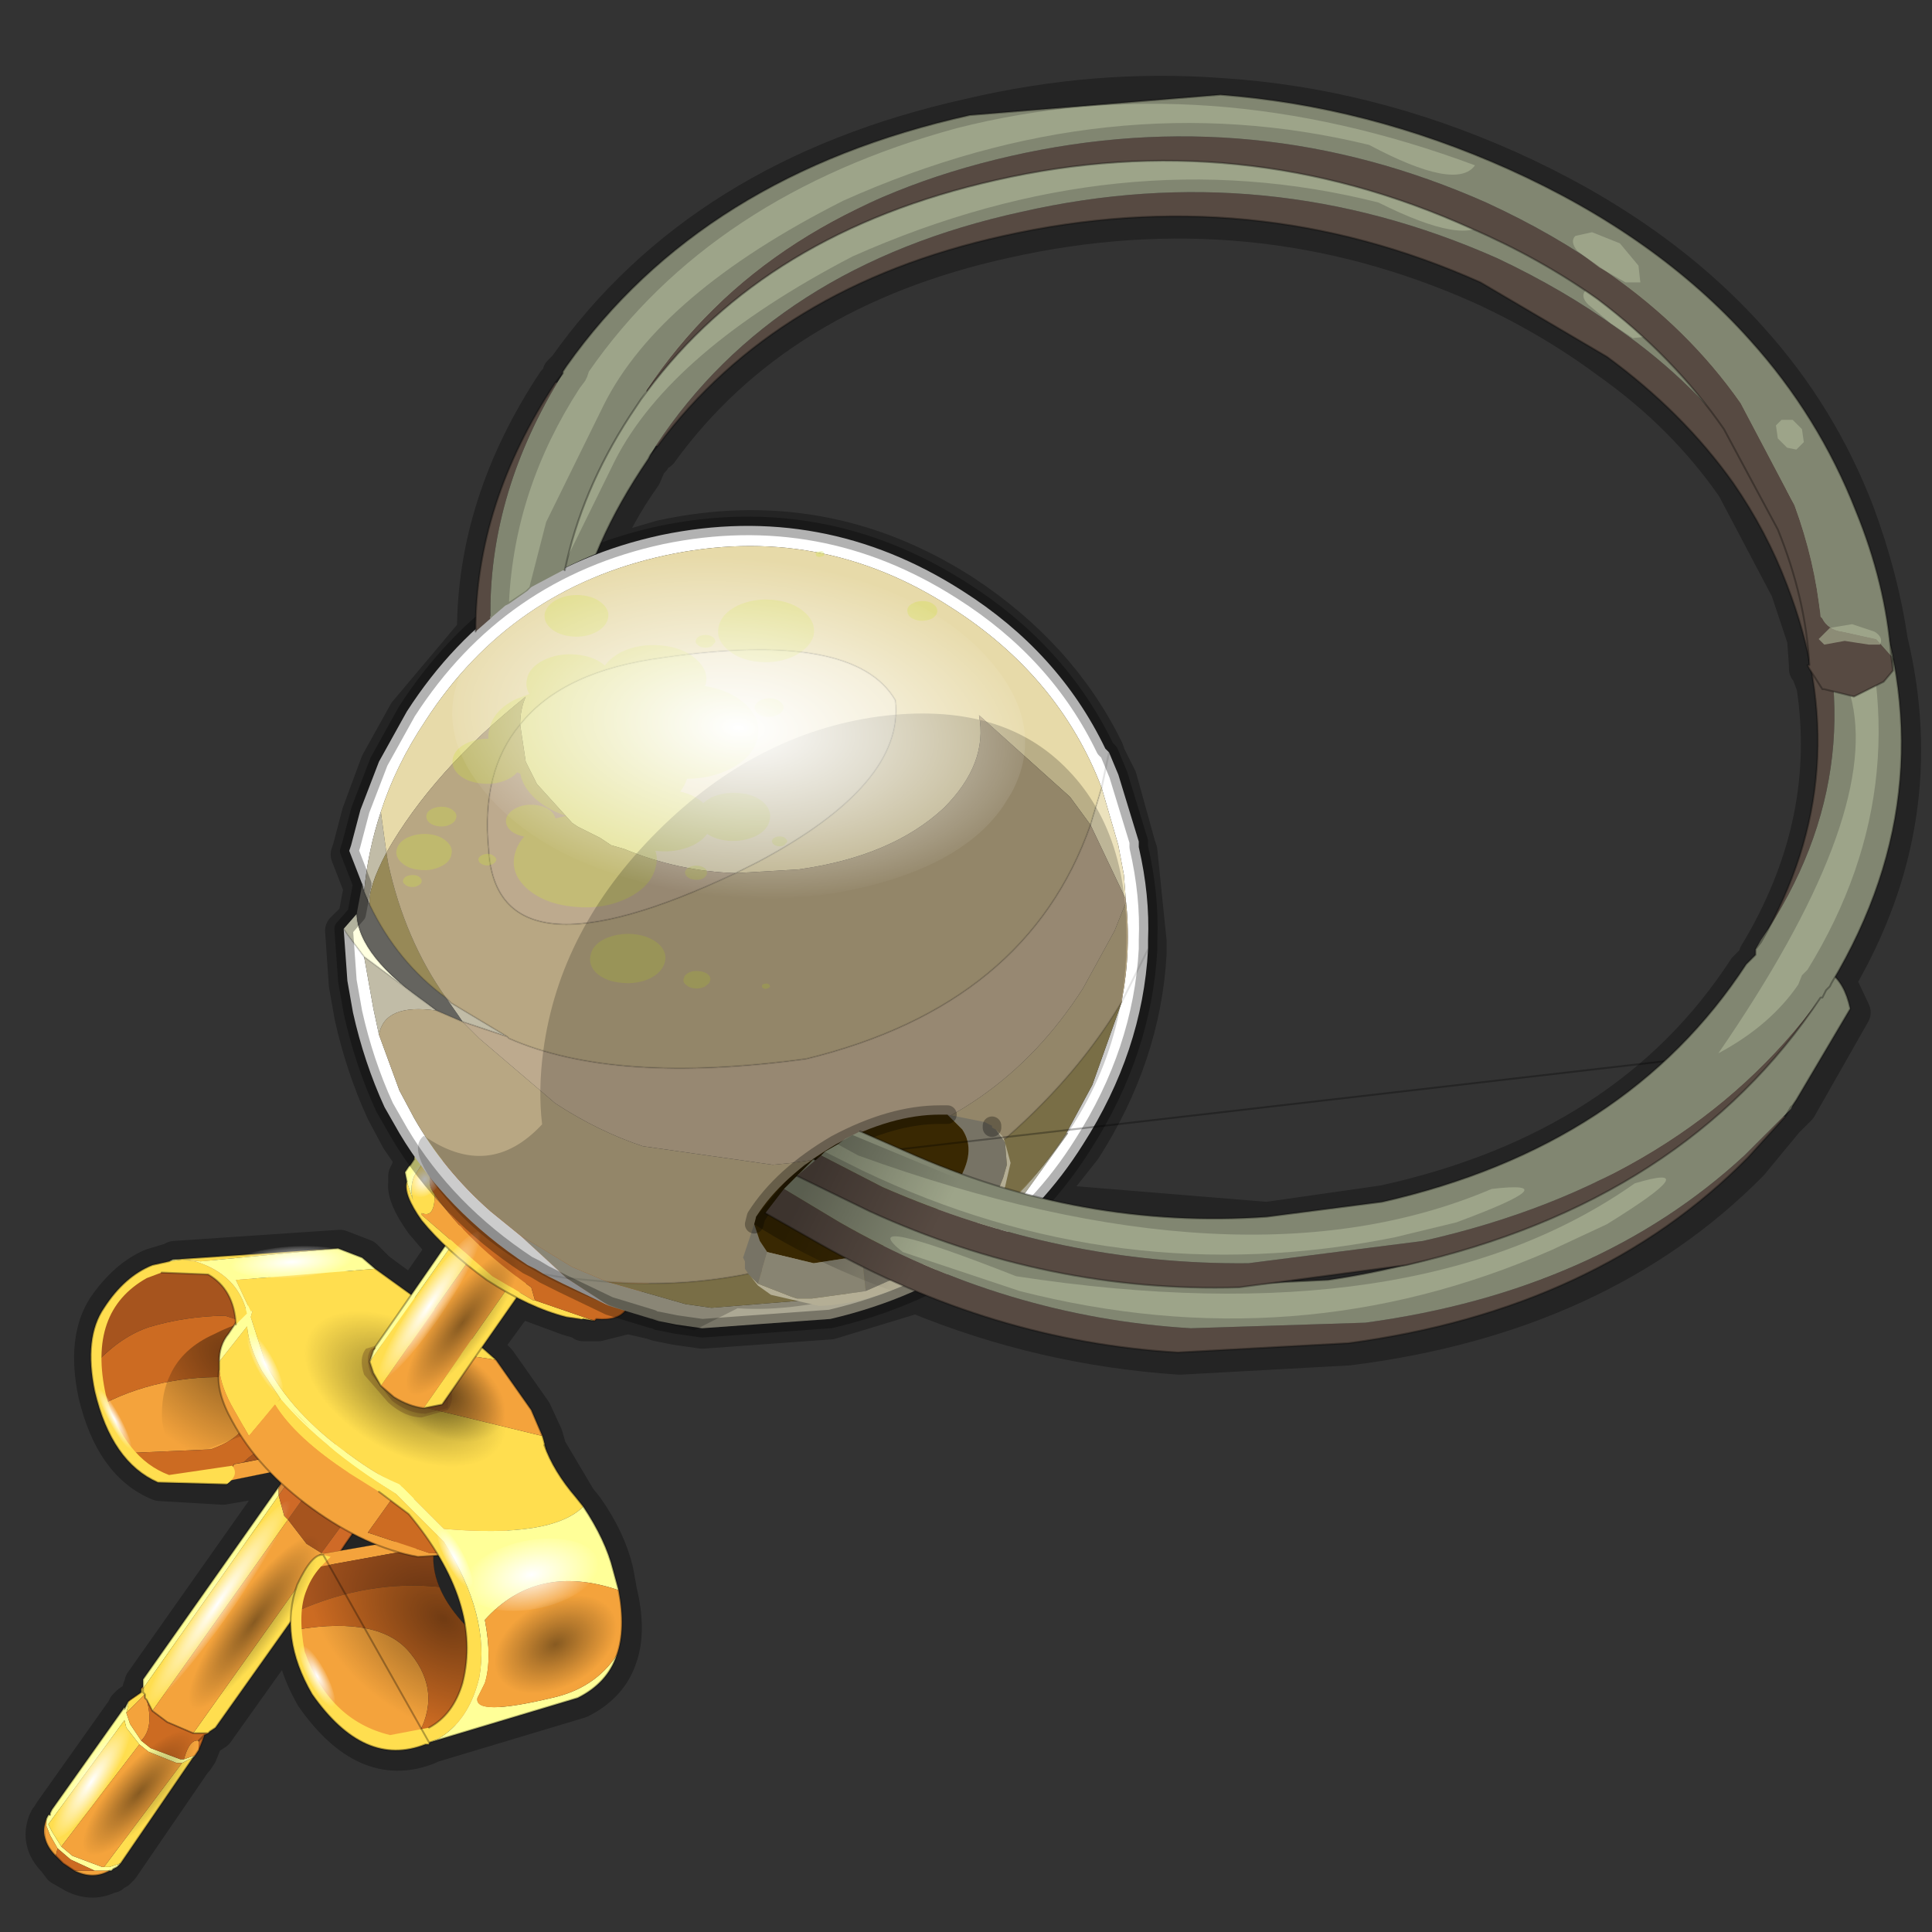 <?xml version="1.0" encoding="UTF-8" standalone="no"?>
<svg xmlns:xlink="http://www.w3.org/1999/xlink" height="520.0px" width="520.0px" xmlns="http://www.w3.org/2000/svg">
  <rect width="100%" height="100%" fill="#333333" stroke="none"/>
  <g transform="matrix(10.0, 0.0, 0.0, 10.0, 0.0, 0.0)">
    <use height="52.0" transform="matrix(1.0, 0.0, 0.0, 1.0, 0.0, 0.0)" width="52.0" xlink:href="#shape0"/>
    <use height="50.4" transform="matrix(1.0, 0.0, 0.0, 1.0, 0.5, 0.7)" width="51.0" xlink:href="#sprite0"/>
  </g>
  <defs>
    <g id="shape0" transform="matrix(1.0, 0.0, 0.0, 1.0, 0.0, 0.0)">
      <path d="M52.0 52.0 L0.0 52.0 0.0 0.0 52.0 0.0 52.0 52.0" fill="#ffffff" fill-opacity="0.0" fill-rule="evenodd" stroke="none"/>
      <path d="M47.1 9.15 Q48.95 11.2 49.95 13.8 50.6 15.55 50.85 17.25 52.0 22.05 49.45 26.4 L49.85 27.25 48.4 29.8 48.3 29.9 48.25 29.95 48.05 30.15 47.1 31.3 Q43.05 35.4 36.3 36.25 L31.75 36.5 Q28.05 36.25 24.65 34.85 L22.35 35.55 18.9 35.8 18.2 35.7 17.7 35.6 17.55 35.55 16.9 35.4 16.1 35.6 16.05 35.6 15.7 35.6 15.65 35.55 15.3 35.45 13.95 34.95 13.0 36.25 13.4 36.65 14.35 38.0 14.65 38.65 14.75 39.0 15.55 40.35 15.75 40.6 Q16.35 41.45 16.55 42.3 L16.65 42.85 Q16.9 43.9 16.65 44.6 16.4 45.35 15.6 45.75 L11.6 46.95 11.5 47.0 Q9.85 47.65 8.45 45.65 7.85 44.6 7.9 43.65 L5.8 46.6 5.65 46.7 5.6 46.7 5.5 46.8 5.45 46.95 5.35 47.2 5.25 47.35 5.2 47.4 3.25 50.25 3.15 50.35 3.05 50.4 3.0 50.45 2.95 50.45 Q2.5 50.7 2.0 50.45 L1.65 50.25 1.5 50.05 Q1.05 49.6 1.25 49.05 L1.3 48.95 1.35 48.9 1.4 48.8 3.35 46.05 3.4 45.95 3.45 45.9 3.5 45.85 3.8 45.65 3.8 45.55 3.8 45.45 3.85 45.35 3.85 45.3 7.55 40.05 7.6 39.9 7.45 39.75 6.0 40.0 4.3 39.9 Q3.05 39.4 2.6 37.5 2.3 36.05 2.85 35.2 3.4 34.4 4.1 34.1 L4.6 33.95 4.7 33.9 9.15 33.6 9.8 33.85 10.15 34.2 11.1 34.9 12.0 33.6 11.4 32.9 Q10.9 32.2 10.95 31.85 L10.95 31.65 11.05 31.45 11.05 31.4 11.2 31.3 10.75 30.65 10.35 29.9 Q9.8 28.7 9.5 27.35 L9.35 26.5 9.25 25.05 9.6 24.7 9.75 23.9 9.4 23.0 9.45 22.85 9.7 21.9 10.2 20.55 10.95 19.2 12.8 17.0 Q12.8 13.55 14.95 10.3 L15.0 10.35 15.1 10.1 15.1 10.05 15.15 10.0 15.25 9.9 Q18.9 4.75 26.1 3.15 29.5 2.35 32.85 2.6 36.8 2.85 40.6 4.55 44.6 6.35 47.1 9.15 M48.65 18.0 L48.65 17.9 48.6 17.2 48.15 15.85 46.7 13.1 Q45.35 11.15 43.3 9.7 41.75 8.55 39.9 7.7 33.75 4.95 27.05 6.45 20.9 7.8 17.75 12.15 L17.7 12.1 17.55 12.35 17.45 12.45 17.3 12.8 Q16.55 13.85 16.1 15.0 L17.8 14.5 Q22.15 13.55 25.9 15.95 28.5 17.65 29.75 20.2 L29.8 20.35 30.1 20.95 30.6 22.75 30.65 22.9 30.9 25.35 30.9 25.65 Q30.75 28.4 29.15 30.9 L28.0 32.35 34.1 32.85 37.25 32.4 Q43.85 30.95 47.0 26.1 L47.3 25.8 47.3 25.7 47.45 25.45 Q49.4 22.05 48.85 18.45 L48.7 18.05 48.65 18.0 M13.15 16.75 L13.2 16.65 13.25 16.6 13.25 16.65 13.15 16.75 M9.3 41.65 L9.55 41.3 10.2 41.65 9.2 41.8 9.25 41.65 9.3 41.65 M11.7 42.0 L11.8 42.75 12.6 43.9 11.95 42.0 11.7 42.0 M35.8 34.55 L35.25 34.6 37.9 34.15 35.8 34.55" fill="none" stroke="#000000" stroke-linecap="round" stroke-linejoin="round" stroke-opacity="0.302" stroke-width="1.0"/>
    </g>
    <g id="sprite0" transform="matrix(1.0, 0.0, 0.0, 1.0, 0.7, 1.8)">
      <clipPath id="clipPath0" transform="matrix(1.0, 0.0, 0.0, 1.0, 0.7, 1.8)">
        <use height="50.4" transform="matrix(1.0, 0.0, 0.0, 1.0, -0.7, -1.8)" width="51.0" xlink:href="#shape1"/>
      </clipPath>
      <g clip-path="url(#clipPath0)">
        <use height="12.95" transform="matrix(1.0, 0.0, 0.0, 1.0, 0.0, 35.0)" width="9.95" xlink:href="#shape2"/>
        <use height="47.95" transform="matrix(0.177, 0.0, 0.0, 0.176, -0.349, 29.796)" width="60.85" xlink:href="#sprite1"/>
        <use height="47.95" transform="matrix(0.177, 0.0, 0.0, 0.176, 5.35, 36.85)" width="60.85" xlink:href="#sprite3"/>
        <use height="13.7" transform="matrix(1.0, 0.0, 0.0, 1.0, 1.25, 30.9)" width="14.3" xlink:href="#shape6"/>
        <use height="141.85" transform="matrix(0.025, -0.007, 0.0, 0.018, 11.9, 41.0)" width="148.25" xlink:href="#sprite2"/>
        <use height="141.85" transform="matrix(0.025, 0.007, 0.0, 0.018, 8.9, 33.2)" width="148.25" xlink:href="#sprite2"/>
        <use height="141.85" transform="matrix(0.03, 0.03, -0.027, 0.01, 9.4, 31.95)" width="148.25" xlink:href="#sprite2"/>
        <use height="7.6" transform="matrix(1.0, 0.0, 0.0, 1.0, 8.55, 28.05)" width="7.75" xlink:href="#shape7"/>
        <use height="136.85" transform="matrix(0.004, -0.006, 0.005, 0.003, 9.592, 29.479)" width="148.25" xlink:href="#sprite4"/>
        <use height="22.15" transform="matrix(1.0, 0.0, 0.0, 1.0, 7.8, 11.4)" width="22.15" xlink:href="#shape9"/>
        <use height="214.55" transform="matrix(0.141, 0.025, -0.002, -0.059, 9.553, 22.901)" width="105.45" xlink:href="#sprite5"/>
        <use height="64.2" transform="matrix(0.221, 0.22, -0.221, 0.22, 22.85, 13.55)" width="44.1" xlink:href="#sprite6"/>
        <use height="5.4" transform="matrix(1.0, 0.0, 0.0, 1.0, 18.8, 27.25)" width="7.2" xlink:href="#shape12"/>
        <use height="136.85" transform="matrix(0.017, 0.062, -0.112, 0.002, 25.083, 12.355)" width="148.25" xlink:href="#sprite4"/>
        <use height="33.9" transform="matrix(1.0, 0.0, 0.0, 1.0, 11.6, 0.0)" width="38.4" xlink:href="#shape13"/>
        <use height="136.85" transform="matrix(0.024, -0.006, 0.004, 0.013, 11.05, 39.438)" width="148.25" xlink:href="#sprite4"/>
        <use height="136.85" transform="matrix(0.006, 0.011, -0.003, 0.002, 10.798, 38.462)" width="148.25" xlink:href="#sprite4"/>
        <use height="136.85" transform="matrix(0.006, 0.011, -0.003, 0.002, 7.098, 41.662)" width="148.25" xlink:href="#sprite4"/>
        <use height="136.85" transform="matrix(0.006, 0.011, -0.003, 0.002, 5.698, 33.262)" width="148.25" xlink:href="#sprite4"/>
        <use height="136.85" transform="matrix(0.006, 0.011, -0.002, 0.001, 1.573, 34.806)" width="148.25" xlink:href="#sprite4"/>
        <use height="136.85" transform="matrix(0.022, -0.002, 0.002, 0.006, 4.879, 31.205)" width="148.25" xlink:href="#sprite4"/>
        <use height="136.85" transform="matrix(0.018, -0.027, 0.005, 0.003, 8.678, 34.439)" width="148.25" xlink:href="#sprite4"/>
        <use height="136.85" transform="matrix(0.026, -0.037, 0.003, 0.006, 2.536, 42.98)" width="148.25" xlink:href="#sprite4"/>
        <use height="136.85" transform="matrix(0.014, -0.02, 0.003, 0.006, 0.013, 46.53)" width="148.25" xlink:href="#sprite4"/>
        <use height="141.85" transform="matrix(0.021, -0.025, 0.009, 0.005, 0.35, 47.25)" width="148.25" xlink:href="#sprite2"/>
        <use height="141.85" transform="matrix(0.025, -0.035, 0.009, 0.005, 3.15, 43.4)" width="148.25" xlink:href="#sprite2"/>
        <use height="141.85" transform="matrix(0.021, -0.029, 0.009, 0.005, 9.05, 34.9)" width="148.25" xlink:href="#sprite2"/>
      </g>
    </g>
    <g id="shape1" transform="matrix(1.0, 0.0, 0.0, 1.0, 0.7, 1.8)">
      <path d="M50.3 -1.8 L50.3 48.6 -0.7 48.6 -0.7 -1.8 50.3 -1.8" fill="#333333" fill-rule="evenodd" stroke="none"/>
    </g>
    <g id="shape2" transform="matrix(1.0, 0.0, 0.0, 1.0, 0.0, -35.0)">
      <path d="M2.65 42.9 L2.65 42.85 2.65 42.8 2.65 42.7 6.35 37.45 6.3 37.55 6.3 37.75 2.65 42.95 2.65 42.9 M4.05 44.75 L4.0 44.8 3.7 44.95 3.55 44.95 2.8 44.65 2.55 44.45 2.2 44.0 2.15 43.8 0.1 46.6 0.2 46.8 0.45 47.2 0.75 47.45 1.55 47.75 1.6 47.75 1.75 47.75 2.05 47.65 1.95 47.75 1.85 47.8 1.8 47.85 1.75 47.85 1.5 47.85 1.35 47.85 0.7 47.55 0.35 47.25 0.15 46.9 0.05 46.65 0.05 46.45 0.1 46.35 0.15 46.35 0.15 46.3 0.2 46.2 2.15 43.45 2.15 43.5 2.2 43.4 2.25 43.3 2.25 43.4 2.2 43.6 2.3 43.9 2.6 44.35 2.85 44.55 3.65 44.85 3.75 44.85 4.05 44.75" fill="#ffff98" fill-rule="evenodd" stroke="none"/>
      <path d="M2.65 42.95 L6.3 37.75 6.45 38.3 6.55 38.4 2.9 43.55 2.75 43.25 2.7 43.2 2.7 43.1 2.2 43.6 2.25 43.4 2.25 43.3 2.6 43.05 2.6 42.95 2.65 42.95 2.65 43.05 2.7 43.1 2.65 43.05 2.65 42.95 M7.9 39.35 L4.6 44.0 4.45 44.1 4.4 44.15 4.3 44.15 4.05 44.15 4.0 44.15 7.45 39.3 7.7 39.35 7.9 39.35 M4.0 44.8 L2.05 47.65 1.75 47.75 1.6 47.75 3.7 44.95 4.0 44.8 M0.45 47.2 L0.2 46.8 0.1 46.6 2.15 43.8 2.2 44.0 2.55 44.45 0.45 47.2" fill="#ffde4f" fill-rule="evenodd" stroke="none"/>
      <path d="M2.65 42.9 L2.65 42.95 2.6 42.95 2.65 42.9 M4.15 44.6 L4.05 44.75 3.75 44.85 Q3.9 44.3 4.15 44.35 L4.15 44.6 M1.75 47.85 Q1.3 48.1 0.8 47.85 L1.35 47.85 1.5 47.85 1.75 47.85 M0.3 47.45 Q-0.15 47.0 0.05 46.45 L0.05 46.65 0.15 46.9 0.35 47.25 0.3 47.45 M2.7 43.1 L2.7 43.2 2.75 43.25 Q2.95 44.0 2.6 44.35 L2.3 43.9 2.2 43.6 2.7 43.1 M2.9 43.55 L6.55 38.4 7.05 39.05 7.45 39.3 4.0 44.15 3.3 43.85 2.9 43.55 M0.45 47.2 L2.55 44.45 2.8 44.65 3.55 44.95 3.7 44.95 1.6 47.75 1.55 47.75 0.75 47.45 0.45 47.2" fill="#f4a33c" fill-rule="evenodd" stroke="none"/>
      <path d="M4.4 44.15 L4.3 44.2 4.25 44.35 4.15 44.6 4.15 44.35 4.3 44.2 4.15 44.35 Q3.9 44.3 3.75 44.85 L3.65 44.85 2.85 44.55 2.6 44.35 Q2.95 44.0 2.75 43.25 L2.9 43.55 3.3 43.85 4.0 44.15 4.05 44.15 4.3 44.15 4.4 44.15 M0.8 47.85 L0.5 47.65 0.3 47.45 0.35 47.25 0.7 47.55 1.35 47.85 0.8 47.85 M2.25 43.3 L2.3 43.25 2.6 43.05 2.25 43.3" fill="#cc6b22" fill-rule="evenodd" stroke="none"/>
      <path d="M8.3 35.95 L8.65 36.2 9.4 36.5 9.45 36.5 9.5 36.5 7.45 39.3 7.05 39.05 6.55 38.4 8.3 35.95" fill="#a6541e" fill-rule="evenodd" stroke="none"/>
      <path d="M8.0 35.3 L8.1 35.55 8.3 35.9 8.3 35.95 6.55 38.4 6.45 38.3 6.3 37.75 8.0 35.3 M9.5 36.5 L9.95 36.4 8.1 39.05 7.9 39.35 7.7 39.35 7.45 39.3 9.5 36.5" fill="#cf6a27" fill-rule="evenodd" stroke="none"/>
      <path d="M6.3 37.75 L6.3 37.55 6.35 37.45 6.4 37.35 8.05 35.0 8.0 35.3 6.3 37.75" fill="#d88738" fill-rule="evenodd" stroke="none"/>
      <path d="M6.35 37.45 L2.65 42.7 2.65 42.8 2.65 42.85 2.65 42.9 2.65 42.95 M6.4 37.35 L8.05 35.0 M9.95 36.4 L8.1 39.05 7.9 39.35 4.6 44.0 4.45 44.1 4.4 44.15 4.3 44.2 4.25 44.35 4.15 44.6 4.05 44.75 4.0 44.8 2.05 47.65 1.95 47.75 1.85 47.8 1.8 47.85 1.75 47.85 Q1.3 48.1 0.8 47.85 L0.5 47.65 0.3 47.45 Q-0.15 47.0 0.05 46.45 L0.1 46.35 0.15 46.35 0.15 46.3 0.2 46.2 2.15 43.45 2.2 43.4 2.25 43.3 2.3 43.25 2.6 43.05 2.6 42.95 2.65 42.9 M2.75 43.25 L2.7 43.2 2.7 43.1 2.65 43.05 2.65 42.95 M2.75 43.25 L2.9 43.55 M2.15 43.5 L2.2 43.4 M4.0 44.15 L3.3 43.85 2.9 43.55 M4.0 44.15 L4.05 44.15 4.3 44.15 4.4 44.15 M4.3 44.2 L4.15 44.35" fill="none" stroke="#000000" stroke-linecap="round" stroke-linejoin="round" stroke-opacity="0.302" stroke-width="0.05"/>
    </g>
    <g id="sprite1" transform="matrix(1.0, 0.0, 0.0, 1.0, 9.9, 9.1)">
      <use height="34.1" transform="matrix(1.0, 0.0, 0.0, 1.0, 0.0, 0.0)" width="38.15" xlink:href="#shape3"/>
      <clipPath id="clipPath1" transform="matrix(1.0, 0.0, 0.0, 1.0, 9.9, 9.1)">
        <use height="34.1" transform="matrix(1.0, 0.0, 0.0, 1.0, 0.0, 0.0)" width="38.15" xlink:href="#shape3"/>
      </clipPath>
      <g clip-path="url(#clipPath1)">
        <use height="141.85" transform="matrix(0.166, 0.27, -0.256, 0.056, 26.4, -9.1)" width="148.25" xlink:href="#sprite2"/>
      </g>
    </g>
    <g id="shape3" transform="matrix(1.0, 0.0, 0.0, 1.0, 0.0, 0.0)">
      <path d="M1.2 22.0 Q10.7 17.2 22.55 18.15 L23.1 21.1 Q24.35 26.6 17.35 29.05 L4.9 29.6 Q2.9 27.35 1.85 24.1 L1.2 22.0 M19.35 34.0 L20.9 31.3 22.3 31.05 37.2 28.1 38.15 30.15 19.35 34.0" fill="#f4a33c" fill-rule="evenodd" stroke="none"/>
      <path d="M4.9 29.6 L17.35 29.05 Q24.35 26.6 23.1 21.1 L22.55 18.15 Q10.7 17.2 1.2 22.0 L0.85 20.85 Q0.15 18.05 0.05 15.65 3.8 11.75 7.95 10.35 13.4 8.7 19.5 8.6 L28.85 11.65 32.5 17.85 32.9 18.75 Q36.1 26.6 31.35 27.4 26.6 28.15 25.1 29.0 23.55 29.8 22.3 31.05 L20.9 31.3 19.35 34.0 Q14.25 34.45 10.55 33.2 7.15 32.05 4.9 29.6" fill="#cc6b22" fill-rule="evenodd" stroke="none"/>
      <path d="M22.3 31.05 Q23.55 29.8 25.1 29.0 26.6 28.15 31.35 27.4 36.1 26.6 32.9 18.75 L37.2 28.1 22.3 31.05 M28.85 11.65 L19.5 8.6 Q13.4 8.7 7.95 10.35 3.8 11.75 0.05 15.65 -0.2 11.55 1.3 8.5 3.15 4.5 7.9 2.35 17.45 -2.6 23.65 2.8 L28.85 11.65" fill="#a6541e" fill-rule="evenodd" stroke="none"/>
      <path d="M1.2 22.0 L1.85 24.1 Q2.9 27.35 4.9 29.6 7.15 32.05 10.55 33.2 14.25 34.45 19.35 34.0 L20.9 31.3 22.3 31.05 37.2 28.1 32.9 18.75 32.5 17.85 28.85 11.65 M0.05 15.65 Q0.15 18.05 0.85 20.85 L1.2 22.0 M0.05 15.65 Q-0.2 11.55 1.3 8.5 3.15 4.5 7.9 2.35 17.45 -2.6 23.65 2.8 L28.85 11.65 M37.2 28.1 L38.15 30.15 19.35 34.0" fill="none" stroke="#000000" stroke-linecap="round" stroke-linejoin="round" stroke-opacity="0.302" stroke-width="0.05"/>
    </g>
    <g id="sprite2" transform="matrix(1.0, 0.0, 0.0, 1.0, 0.0, 0.0)">
      <use height="141.85" transform="matrix(1.0, 0.0, 0.0, 1.0, 0.0, 0.0)" width="148.25" xlink:href="#shape4"/>
    </g>
    <g id="shape4" transform="matrix(1.0, 0.0, 0.0, 1.0, 0.0, 0.0)">
      <path d="M110.15 10.7 Q133.55 23.85 143.25 48.75 154.05 76.6 141.5 102.75 128.95 128.9 100.3 138.05 71.7 147.25 43.8 134.05 15.9 120.85 5.05 93.05 -5.8 65.25 6.75 39.15 L6.8 39.05 Q19.4 12.95 48.0 3.75 76.6 -5.4 104.5 7.8 L110.15 10.7" fill="url(#gradient0)" fill-rule="evenodd" stroke="none"/>
    </g>
    <radialGradient cx="0" cy="0" gradientTransform="matrix(0.091, 0.0, 0.0, 0.095, 74.1, 70.9)" gradientUnits="userSpaceOnUse" id="gradient0" r="819.2" spreadMethod="pad">
      <stop offset="0.0" stop-color="#000000" stop-opacity="0.447"/>
      <stop offset="0.886" stop-color="#000000" stop-opacity="0.0"/>
    </radialGradient>
    <g id="sprite3" transform="matrix(1.0, 0.0, 0.0, 1.0, 0.0, 0.0)">
      <use height="31.6" transform="matrix(1.0, 0.0, 0.0, 1.0, 8.25, 10.8)" width="32.55" xlink:href="#shape5"/>
      <clipPath id="clipPath2" transform="matrix(1.0, 0.0, 0.0, 1.0, 0.0, 0.0)">
        <use height="31.6" transform="matrix(1.0, 0.0, 0.0, 1.0, 8.25, 10.8)" width="32.55" xlink:href="#shape5"/>
      </clipPath>
      <g clip-path="url(#clipPath2)">
        <use height="141.85" transform="matrix(0.166, 0.27, -0.256, 0.056, 36.3, 0.0)" width="148.25" xlink:href="#sprite2"/>
      </g>
    </g>
    <g id="shape5" transform="matrix(1.0, 0.0, 0.0, 1.0, -8.25, -10.8)">
      <path d="M10.2 16.25 L11.65 14.1 29.5 11.0 29.05 12.8 10.2 16.25 M26.25 42.25 Q14.85 43.65 9.05 30.55 8.4 27.95 8.3 25.6 20.9 23.55 25.4 29.25 30.4 35.4 26.25 42.25" fill="#f4a33c" fill-rule="evenodd" stroke="none"/>
      <path d="M10.2 16.25 L29.05 12.8 Q28.5 15.95 29.8 19.1 19.05 18.0 8.3 22.75 8.55 19.15 10.2 16.25" fill="#a6541e" fill-rule="evenodd" stroke="none"/>
      <path d="M29.8 19.1 Q31.9 24.25 38.9 29.5 L40.8 36.7 28.35 41.9 26.25 42.25 Q30.4 35.4 25.4 29.25 20.9 23.55 8.3 25.6 L8.3 22.75 Q19.05 18.0 29.8 19.1" fill="#cc6b22" fill-rule="evenodd" stroke="none"/>
      <path d="M29.5 11.0 L30.6 10.8 M29.05 12.8 L29.5 11.0 11.65 14.1 10.2 16.25 M29.05 12.8 Q28.5 15.95 29.8 19.1 31.9 24.25 38.9 29.5 L40.8 36.7 28.35 41.9 26.25 42.25 Q14.85 43.65 9.05 30.55 8.4 27.95 8.3 25.6 L8.3 22.75 Q8.55 19.15 10.2 16.25" fill="none" stroke="#000000" stroke-linecap="round" stroke-linejoin="round" stroke-opacity="0.302" stroke-width="0.05"/>
    </g>
    <g id="shape6" transform="matrix(1.0, 0.0, 0.0, 1.0, -1.25, -30.9)">
      <path d="M4.7 34.35 L4.7 34.15 5.45 33.2 Q5.5 33.75 5.85 34.4 L6.35 35.15 5.5 36.15 5.1 35.45 Q4.75 34.85 4.7 34.35 M5.75 32.2 L5.8 32.15 5.95 31.95 Q6.55 31.4 7.85 31.65 9.35 31.9 10.9 33.0 L12.15 34.1 9.15 33.65 9.7 35.25 13.4 36.15 Q13.65 36.95 13.35 37.45 L13.2 37.65 12.65 38.0 11.25 38.05 Q9.75 37.8 8.2 36.65 6.65 35.55 5.95 34.2 L5.55 32.95 5.75 32.2" fill="#ffde4f" fill-rule="evenodd" stroke="none"/>
      <path d="M4.7 34.15 Q4.7 33.7 4.95 33.4 L5.75 32.2 5.55 32.95 5.95 34.2 Q6.65 35.55 8.2 36.65 9.75 37.8 11.25 38.05 L12.65 38.0 13.2 37.65 13.1 37.8 12.5 38.2 11.1 38.2 9.45 37.7 8.1 36.85 6.35 35.15 5.85 34.4 Q5.5 33.75 5.45 33.2 L4.7 34.15" fill="#ffff98" fill-rule="evenodd" stroke="none"/>
      <path d="M12.15 34.1 L13.1 35.45 13.4 36.15 9.7 35.25 9.15 33.65 12.15 34.1 M11.55 39.3 L10.05 39.4 Q8.65 39.15 7.2 38.1 5.75 37.05 5.05 35.75 4.6 34.95 4.7 34.35 4.75 34.85 5.1 35.45 L5.5 36.15 6.35 35.15 8.1 36.85 9.45 37.7 8.7 38.75 10.35 39.3 11.55 39.3" fill="#f4a33c" fill-rule="evenodd" stroke="none"/>
      <path d="M13.1 37.8 L12.4 38.8 12.25 38.95 12.15 39.05 11.55 39.3 10.35 39.3 8.7 38.75 9.45 37.7 11.1 38.2 12.5 38.2 13.1 37.8" fill="#cc6b22" fill-rule="evenodd" stroke="none"/>
      <path d="M4.7 34.35 L4.7 34.15 Q4.7 33.7 4.95 33.4 L5.75 32.2 5.8 32.15 5.95 31.95 Q6.55 31.4 7.85 31.65 9.35 31.9 10.9 33.0 L12.15 34.1 13.1 35.45 13.4 36.15 Q13.65 36.95 13.35 37.45 L13.2 37.65 13.1 37.8 12.4 38.8 12.25 38.95 12.15 39.05 11.55 39.3 10.05 39.4 Q8.65 39.15 7.2 38.1 5.75 37.05 5.05 35.75 4.6 34.95 4.7 34.35 Z" fill="none" stroke="#000000" stroke-linecap="round" stroke-linejoin="round" stroke-opacity="0.302" stroke-width="0.05"/>
      <path d="M6.35 35.15 Q7.45 36.45 9.45 37.7 L10.75 39.0 Q12.0 41.0 11.7 42.65 11.45 43.7 10.75 44.2 L10.6 44.3 10.35 44.4 10.35 44.45 10.25 44.45 Q8.6 45.1 7.2 43.1 6.3 41.55 6.8 40.15 7.2 39.3 7.5 39.35 L7.7 39.4 7.5 39.6 Q7.2 39.9 7.05 40.3 6.8 40.9 7.0 41.95 7.65 43.8 9.3 44.2 L10.35 44.0 Q11.0 43.65 11.25 42.8 11.8 40.65 9.8 38.25 L9.0 37.65 8.2 37.15 Q6.75 36.2 6.2 35.3 L6.35 35.15 M14.5 38.05 Q13.65 38.9 10.75 38.65 L10.4 38.3 9.55 37.45 Q12.1 37.9 13.45 36.4 13.7 37.1 14.3 37.8 L14.5 38.05" fill="#ffde4f" fill-rule="evenodd" stroke="none"/>
      <path d="M6.35 35.15 L6.35 35.1 Q7.7 36.65 9.55 37.45 L10.4 38.3 10.75 38.65 Q13.65 38.9 14.5 38.05 15.1 38.95 15.3 39.75 L15.45 40.3 Q13.25 39.55 11.85 41.1 12.05 42.15 11.85 42.8 L11.65 43.2 Q11.55 43.7 13.65 43.2 14.8 42.95 15.4 42.05 15.15 42.8 14.35 43.2 L10.35 44.4 10.6 44.3 10.75 44.2 Q11.45 43.7 11.7 42.65 12.0 41.0 10.75 39.0 L9.45 37.7 Q7.45 36.45 6.35 35.15" fill="#ffff98" fill-rule="evenodd" stroke="none"/>
      <path d="M15.4 42.05 Q14.8 42.95 13.65 43.2 11.55 43.7 11.65 43.2 L11.85 42.8 Q12.05 42.15 11.85 41.1 13.25 39.55 15.45 40.3 15.65 41.35 15.4 42.05 M8.2 37.15 Q6.8 36.4 5.5 36.15 L6.2 35.3 Q6.75 36.2 8.2 37.15" fill="#f4a33c" fill-rule="evenodd" stroke="none"/>
      <path d="M10.35 44.4 L14.35 43.2 Q15.15 42.8 15.4 42.05 15.65 41.35 15.45 40.3 L15.3 39.75 Q15.1 38.95 14.5 38.05 M13.45 36.4 Q13.7 37.1 14.3 37.8 L14.5 38.05 M10.35 44.0 Q11.0 43.65 11.25 42.8 11.8 40.65 9.8 38.25 L9.0 37.65 M7.5 39.35 Q7.2 39.3 6.8 40.15 6.3 41.55 7.2 43.1 8.6 45.1 10.25 44.45 L10.35 44.45 10.35 44.4 Z" fill="none" stroke="#000000" stroke-linecap="round" stroke-linejoin="round" stroke-opacity="0.302" stroke-width="0.05"/>
      <path d="M5.15 33.15 Q5.1 32.2 4.4 31.8 L3.15 31.75 2.75 31.9 Q1.15 32.8 1.65 35.05 2.15 36.75 3.35 37.2 L5.05 36.95 Q5.25 37.2 4.9 37.45 L3.05 37.4 Q1.8 36.85 1.35 34.95 1.05 33.5 1.6 32.7 2.15 31.85 2.9 31.55 L3.35 31.45 3.7 31.4 4.05 31.45 Q5.2 31.8 5.45 32.85 L5.15 33.15 M7.9 31.1 L4.2 31.45 3.7 31.4 3.45 31.4 7.9 31.1 M8.9 31.65 L10.15 32.55 Q7.5 31.7 5.55 32.8 L5.15 31.95 8.9 31.65" fill="#ffde4f" fill-rule="evenodd" stroke="none"/>
      <path d="M5.45 32.85 Q5.2 31.8 4.05 31.45 L3.7 31.4 3.35 31.45 3.45 31.4 3.7 31.4 4.2 31.45 7.9 31.1 8.55 31.35 8.9 31.65 5.15 31.95 5.55 32.8 5.45 32.85" fill="#ffff98" fill-rule="evenodd" stroke="none"/>
      <path d="M3.15 31.75 L4.4 31.8 Q5.1 32.2 5.15 33.15 M3.35 31.45 L2.9 31.55 Q2.15 31.85 1.6 32.7 1.05 33.5 1.35 34.95 1.8 36.85 3.05 37.4 L4.9 37.45 M3.45 31.4 L3.35 31.45 M10.15 32.55 L8.9 31.65 8.55 31.35 7.9 31.1 3.45 31.4" fill="none" stroke="#000000" stroke-linecap="round" stroke-linejoin="round" stroke-opacity="0.302" stroke-width="0.05"/>
    </g>
    <g id="shape7" transform="matrix(1.0, 0.0, 0.0, 1.0, -8.55, -28.05)">
      <path d="M10.9 34.75 Q11.05 35.2 10.85 35.45 L10.15 35.65 Q9.7 35.65 9.25 35.25 L8.6 34.5 Q8.45 34.05 8.65 33.8 L9.3 33.6 Q9.8 33.6 10.25 33.95 L10.9 34.75" fill="#563118" fill-opacity="0.302" fill-rule="evenodd" stroke="none"/>
      <path d="M10.9 34.7 L10.85 35.4 10.25 35.55 Q9.8 35.55 9.35 35.2 L8.8 34.5 Q8.6 34.05 8.8 33.8 L9.45 33.65 Q9.9 33.65 10.3 34.0 L10.9 34.7" fill="#563118" fill-opacity="0.302" fill-rule="evenodd" stroke="none"/>
      <path d="M12.8 29.45 L14.05 29.9 10.2 35.4 Q9.8 35.35 9.4 35.1 L9.05 34.8 12.8 29.45" fill="#f4a33c" fill-rule="evenodd" stroke="none"/>
      <path d="M8.75 34.15 L12.2 29.25 12.8 29.45 9.05 34.8 8.85 34.45 8.75 34.15 M14.05 29.9 L14.4 30.0 10.7 35.3 10.2 35.4 14.05 29.9" fill="#ffde4f" fill-rule="evenodd" stroke="none"/>
      <path d="M12.05 29.2 L12.2 29.25 8.75 34.15 8.85 33.85 8.9 33.8 8.9 33.75 12.05 29.2 M8.85 33.85 L8.9 33.75 8.85 33.85" fill="#ffff98" fill-rule="evenodd" stroke="none"/>
      <path d="M12.05 29.2 L8.9 33.75 8.85 33.85 8.75 34.15 M14.4 30.0 L10.7 35.3 10.2 35.4 Q9.8 35.35 9.4 35.1 L9.05 34.8 8.85 34.45 8.75 34.15" fill="none" stroke="#000000" stroke-linecap="round" stroke-linejoin="round" stroke-opacity="0.302" stroke-width="0.05"/>
      <path d="M13.2 32.5 L13.15 32.5 12.05 31.85 10.15 30.2 10.15 30.15 Q10.5 30.3 10.5 29.65 11.4 30.95 13.1 32.15 L13.2 32.5" fill="#f4a33c" fill-rule="evenodd" stroke="none"/>
      <path d="M10.5 29.65 Q10.5 30.3 10.15 30.15 L10.15 30.2 12.05 31.85 13.15 32.5 13.2 32.5 14.8 33.05 14.5 33.0 14.4 33.0 14.05 32.95 Q13.05 32.7 11.9 31.95 10.8 31.15 10.15 30.35 9.65 29.65 9.75 29.3 L9.95 29.9 Q9.8 29.5 9.95 29.15 L10.6 28.15 11.3 28.4 Q10.0 29.0 10.5 29.65" fill="#ffde4f" fill-rule="evenodd" stroke="none"/>
      <path d="M10.5 29.65 Q10.0 29.0 11.3 28.4 L12.6 28.85 16.3 32.0 15.65 32.8 15.65 32.75 Q15.45 33.05 14.85 33.0 L14.8 33.05 13.2 32.5 13.1 32.15 Q11.4 30.95 10.5 29.65" fill="#cc6b22" fill-rule="evenodd" stroke="none"/>
      <path d="M10.6 28.15 L9.95 29.15 Q9.8 29.5 9.95 29.9 L9.75 29.3 9.7 29.05 9.8 28.9 9.85 28.85 9.95 28.7 9.95 28.65 10.3 28.05 10.6 28.15" fill="#ffff98" fill-rule="evenodd" stroke="none"/>
      <path d="M11.3 28.4 L10.6 28.15 10.3 28.05 9.95 28.65 M9.75 29.3 Q9.65 29.65 10.15 30.35 10.8 31.15 11.9 31.95 13.05 32.7 14.05 32.95 L14.4 33.0 M14.5 33.0 L14.8 33.05 M15.65 32.75 Q15.45 33.05 14.85 33.0 L14.8 33.05 M15.65 32.8 L16.3 32.0 12.6 28.85 11.3 28.4 M15.65 32.75 L15.65 32.8 M9.95 28.7 L9.85 28.85 9.8 28.9 9.7 29.05 9.75 29.3" fill="none" stroke="#000000" stroke-linecap="round" stroke-linejoin="round" stroke-opacity="0.302" stroke-width="0.05"/>
    </g>
    <g id="sprite4" transform="matrix(1.0, 0.0, 0.0, 1.0, 73.5, 65.0)">
      <use height="136.85" transform="matrix(1.0, 0.0, 0.0, 1.0, -73.5, -65.0)" width="148.25" xlink:href="#shape8"/>
    </g>
    <g id="shape8" transform="matrix(1.0, 0.0, 0.0, 1.0, 73.5, 65.0)">
      <path d="M36.65 -54.65 Q60.05 -42.0 69.75 -17.95 80.55 8.9 68.0 34.1 55.45 59.35 26.8 68.2 -1.8 77.05 -29.7 64.3 -57.6 51.6 -68.45 24.75 -79.3 -2.05 -66.75 -27.25 L-66.7 -27.3 Q-54.1 -52.5 -25.5 -61.4 3.1 -70.2 31.0 -57.5 L36.65 -54.65" fill="url(#gradient1)" fill-rule="evenodd" stroke="none"/>
    </g>
    <radialGradient cx="0" cy="0" gradientTransform="matrix(0.091, 0.0, 0.0, 0.091, 0.6, 3.4)" gradientUnits="userSpaceOnUse" id="gradient1" r="819.2" spreadMethod="pad">
      <stop offset="0.0" stop-color="#ffffff"/>
      <stop offset="1.0" stop-color="#ffffff" stop-opacity="0.0"/>
    </radialGradient>
    <g id="shape9" transform="matrix(1.0, 0.0, 0.0, 1.0, -7.8, -11.4)">
      <path d="M25.25 31.2 Q23.5 32.45 21.15 33.0 L17.7 33.25 17.0 33.15 16.5 33.05 16.35 33.0 15.2 32.65 14.05 31.9 15.15 32.0 14.05 31.9 12.8 30.75 13.3 31.05 14.2 31.6 15.15 32.0 17.25 32.6 17.95 32.7 21.05 32.45 Q25.2 31.55 27.5 28.0 L27.55 28.0 25.25 31.2" fill="#aca894" fill-rule="evenodd" stroke="none"/>
      <path d="M28.45 18.7 Q27.3 15.7 24.4 13.85 20.85 11.55 16.7 12.45 12.55 13.35 10.25 16.9 9.45 18.1 9.05 19.35 8.7 20.4 8.6 21.5 L8.55 21.3 8.2 20.4 8.25 20.25 8.5 19.3 9.0 18.0 9.75 16.65 Q12.2 12.85 16.6 11.9 20.95 11.0 24.7 13.4 27.3 15.05 28.55 17.65 L28.65 17.75 28.9 18.35 29.45 20.15 29.45 20.3 Q29.75 21.6 29.7 22.8 L29.7 23.05 Q29.55 25.8 27.95 28.3 26.85 30.05 25.25 31.2 L27.55 28.0 27.5 28.0 28.2 26.7 29.0 24.45 29.0 24.4 Q29.25 23.05 29.1 21.7 L29.05 21.05 28.9 20.25 28.45 18.7 28.65 17.75 28.45 18.7 M15.2 32.65 L13.95 32.05 13.45 31.8 13.2 31.65 13.0 31.55 Q10.8 30.1 9.55 28.0 L9.15 27.3 Q8.6 26.1 8.3 24.75 L8.15 23.9 8.05 22.5 8.15 22.65 8.6 23.25 8.85 24.65 9.0 25.35 9.55 26.85 9.95 27.6 Q10.75 29.0 12.0 30.1 L12.8 30.75 14.05 31.9 15.2 32.65 M29.7 23.05 L29.0 24.45 29.7 23.05 M13.45 31.8 L14.05 31.9 13.45 31.8" fill="#ffffff" fill-rule="evenodd" stroke="none"/>
      <path d="M9.05 19.35 L9.2 20.45 Q8.7 21.4 8.75 21.85 L8.6 21.5 Q8.7 20.4 9.05 19.35 M12.45 25.4 L11.25 25.0 11.15 24.85 10.8 24.35 10.95 24.5 12.45 25.4 M10.35 24.55 L10.55 24.7 Q9.15 24.5 9.0 25.35 L8.85 24.65 8.6 23.25 10.35 24.55" fill="#c1bca7" fill-rule="evenodd" stroke="none"/>
      <path d="M8.05 22.5 L8.4 22.1 Q8.45 23.25 10.35 24.55 L8.6 23.25 8.15 22.65 8.05 22.5" fill="#ffffe1" fill-rule="evenodd" stroke="none"/>
      <path d="M8.4 22.1 L8.55 21.3 8.6 21.5 8.75 21.85 Q9.5 23.4 10.8 24.35 L11.15 24.85 11.25 25.0 10.55 24.7 10.35 24.55 Q8.45 23.25 8.4 22.1" fill="#65645f" fill-rule="evenodd" stroke="none"/>
      <path d="M18.6 21.0 L19.2 20.7 Q23.15 18.6 22.9 16.35 21.8 14.45 16.65 15.2 13.95 15.55 12.8 17.0 12.8 16.6 12.95 16.25 10.45 18.25 9.2 20.45 L9.05 19.35 Q9.45 18.1 10.25 16.9 12.55 13.35 16.7 12.45 20.85 11.55 24.4 13.85 27.3 15.7 28.45 18.7 L28.15 19.7 27.6 18.95 25.15 16.75 Q25.4 18.05 24.2 19.25 22.8 20.55 20.3 20.9 L18.6 21.0" fill="#e7daa9" fill-rule="evenodd" stroke="none"/>
      <path d="M9.2 20.45 L9.25 20.75 Q9.7 22.8 10.8 24.35 9.5 23.4 8.75 21.85 8.7 21.4 9.2 20.45 M15.15 32.0 Q19.65 32.35 23.45 29.95 27.15 27.55 29.0 24.45 L28.2 26.7 27.5 28.0 Q25.2 31.55 21.05 32.45 L17.95 32.7 17.25 32.6 15.15 32.0" fill="#978957" fill-rule="evenodd" stroke="none"/>
      <path d="M12.8 17.0 Q13.95 15.55 16.65 15.2 21.8 14.45 22.9 16.35 23.15 18.6 19.2 20.7 L18.6 21.0 Q17.05 20.95 15.6 20.35 L15.25 20.25 14.95 20.05 14.35 19.75 14.2 19.65 13.25 18.6 12.95 18.0 12.8 17.0 M28.15 19.7 L28.45 18.7 28.9 20.25 29.05 21.05 29.1 21.7 28.15 19.7" fill="#ece2bd" fill-rule="evenodd" stroke="none"/>
      <path d="M18.6 21.0 L20.3 20.9 Q22.8 20.55 24.2 19.25 25.4 18.05 25.15 16.75 L27.6 18.95 28.15 19.7 Q26.45 24.55 20.5 26.0 15.35 26.7 12.5 25.45 L12.45 25.4 10.95 24.5 10.8 24.35 Q9.7 22.8 9.25 20.75 L9.2 20.45 Q10.45 18.25 12.95 16.25 12.8 16.6 12.8 17.0 11.75 18.25 11.95 20.35 12.15 24.05 18.6 21.0 M29.1 21.7 Q29.25 23.05 29.0 24.4 L29.0 24.45 Q27.15 27.55 23.45 29.95 19.65 32.35 15.15 32.0 L14.2 31.6 13.3 31.05 12.8 30.75 12.0 30.1 Q10.75 29.0 9.95 27.6 L9.55 26.85 9.0 25.35 Q9.15 24.5 10.55 24.7 L11.25 25.0 11.7 25.45 13.75 27.2 Q14.9 27.95 16.1 28.35 L19.6 28.85 20.1 28.8 21.5 28.6 Q25.65 27.7 27.95 24.1 L28.8 22.55 29.1 21.8 29.1 21.7" fill="#b8a783" fill-rule="evenodd" stroke="none"/>
      <path d="M12.8 17.0 L12.95 18.0 13.25 18.6 14.2 19.65 14.35 19.75 14.95 20.05 15.25 20.25 15.6 20.35 Q17.05 20.95 18.6 21.0 12.15 24.05 11.95 20.35 11.75 18.25 12.8 17.0 M28.15 19.7 L29.1 21.7 29.1 21.8 28.8 22.55 27.95 24.1 Q25.65 27.7 21.5 28.6 L20.1 28.8 19.6 28.85 16.1 28.35 Q14.9 27.95 13.75 27.2 L11.7 25.45 11.25 25.0 12.45 25.4 12.5 25.45 Q15.35 26.7 20.5 26.0 26.45 24.55 28.15 19.7" fill="#bdaa8e" fill-rule="evenodd" stroke="none"/>
      <path d="M12.8 17.0 Q13.95 15.55 16.65 15.2 21.8 14.45 22.9 16.35 23.15 18.6 19.2 20.7 L18.6 21.0 Q12.15 24.05 11.95 20.35 11.75 18.25 12.8 17.0 M28.15 19.7 L28.45 18.7 M16.5 33.05 L16.35 33.0 M8.55 21.3 L8.6 21.5 M28.65 17.75 L28.45 18.7 M29.0 24.45 L29.7 23.05 M28.15 19.7 Q26.45 24.55 20.5 26.0 15.35 26.7 12.5 25.45 L12.45 25.4 11.25 25.0 M8.75 21.85 L8.6 21.5 M8.75 21.85 Q9.5 23.4 10.8 24.35 L10.95 24.5 12.45 25.4 M10.55 24.7 L11.25 25.0 M10.35 24.55 L10.55 24.7 M15.15 32.0 Q19.65 32.35 23.45 29.95 27.15 27.55 29.0 24.45 M15.15 32.0 L14.05 31.9 13.45 31.8 M8.6 23.25 L8.15 22.65 8.05 22.5 M8.6 23.25 L10.35 24.55 Q8.45 23.25 8.4 22.1" fill="none" stroke="#000000" stroke-linecap="round" stroke-linejoin="round" stroke-opacity="0.102" stroke-width="0.05"/>
      <path d="M8.55 21.3 L8.2 20.4 8.25 20.25 8.5 19.3 9.0 18.0 9.75 16.65 Q12.2 12.85 16.6 11.9 20.95 11.0 24.7 13.4 27.3 15.05 28.55 17.65 L28.65 17.75 28.9 18.35 29.45 20.15 29.45 20.3 Q29.75 21.6 29.7 22.8 L29.7 23.05 Q29.55 25.8 27.95 28.3 26.85 30.05 25.25 31.2 23.5 32.45 21.15 33.0 L17.7 33.25 17.0 33.15 16.5 33.05 M16.35 33.0 L15.2 32.65 13.95 32.05 13.45 31.8 13.2 31.65 13.0 31.55 Q10.8 30.1 9.55 28.0 L9.15 27.3 Q8.6 26.1 8.3 24.75 L8.15 23.9 8.05 22.5 8.4 22.1 8.55 21.3" fill="none" stroke="#000000" stroke-linecap="round" stroke-linejoin="round" stroke-opacity="0.302" stroke-width="0.5"/>
    </g>
    <g id="sprite5" transform="matrix(1.0, 0.0, 0.0, 1.0, -95.35, 555.65)">
      <use height="214.55" transform="matrix(1.0, 0.0, 0.0, 1.0, 95.35, -555.65)" width="105.45" xlink:href="#shape10"/>
    </g>
    <g id="shape10" transform="matrix(1.0, 0.0, 0.0, 1.0, -95.35, 555.65)">
      <path d="M133.1 -553.3 Q134.85 -556.2 137.85 -555.5 140.8 -554.9 143.25 -551.15 145.65 -547.3 146.2 -542.4 146.75 -537.55 145.05 -534.55 143.25 -531.6 140.25 -532.2 137.35 -532.9 134.75 -536.75 132.35 -540.65 131.95 -545.45 131.45 -550.35 133.1 -553.3 M151.75 -552.15 Q152.8 -551.9 153.7 -550.5 L154.55 -548.55 154.75 -547.4 Q155.0 -545.55 154.35 -544.55 153.7 -543.6 152.65 -543.85 151.6 -544.0 150.75 -545.3 150.1 -546.35 149.85 -547.5 L149.7 -548.5 Q149.45 -550.3 150.15 -551.25 150.7 -552.3 151.75 -552.15 M96.45 -526.2 Q96.3 -527.35 96.8 -528.0 97.2 -528.8 97.95 -528.65 98.75 -528.45 99.25 -527.5 99.9 -526.55 100.0 -525.4 100.1 -524.2 99.7 -523.55 99.35 -522.8 98.55 -522.95 97.8 -523.15 97.15 -524.1 96.6 -525.0 96.45 -526.2 M95.4 -512.75 Q95.05 -516.3 96.35 -518.4 97.55 -520.6 99.8 -520.1 101.95 -519.7 103.8 -516.8 105.6 -514.05 105.9 -510.45 106.3 -506.9 105.0 -504.75 103.75 -502.5 101.5 -503.0 99.45 -503.5 97.5 -506.35 95.8 -509.15 95.4 -512.75 M114.05 -507.75 Q113.7 -507.05 113.05 -507.15 112.45 -507.3 111.8 -508.2 111.2 -509.15 111.05 -510.25 111.0 -511.4 111.35 -512.05 111.85 -512.75 112.5 -512.65 113.1 -512.5 113.75 -511.55 114.3 -510.65 114.45 -509.55 114.6 -508.4 114.05 -507.75 M103.75 -498.55 Q105.0 -498.25 105.85 -496.8 106.85 -495.25 107.05 -493.3 107.3 -491.3 106.55 -490.15 105.95 -489.0 104.75 -489.2 103.5 -489.5 102.5 -491.05 101.5 -492.6 101.35 -494.5 101.2 -496.45 101.85 -497.65 102.6 -498.8 103.75 -498.55 M118.05 -505.35 Q117.05 -514.55 120.3 -520.15 123.65 -525.7 129.25 -524.45 134.8 -523.4 139.5 -516.05 144.1 -508.75 145.05 -499.55 145.55 -495.55 145.1 -492.2 L145.5 -492.1 Q149.3 -491.3 152.4 -486.5 154.2 -483.6 155.15 -480.2 156.7 -482.1 159.1 -481.65 162.0 -481.0 164.5 -477.2 166.85 -473.4 167.25 -468.7 167.75 -464.0 166.1 -461.05 164.45 -458.2 161.55 -458.85 158.6 -459.45 156.15 -463.2 155.3 -464.7 154.6 -466.35 L154.4 -466.0 Q152.75 -463.2 150.25 -463.0 151.15 -459.9 151.65 -456.55 156.1 -454.6 159.85 -448.75 164.5 -441.3 165.45 -432.15 166.4 -422.95 163.15 -417.2 160.3 -412.35 155.7 -412.55 155.7 -412.1 155.85 -411.7 156.55 -404.95 154.1 -400.8 151.7 -396.6 147.5 -397.45 143.3 -398.35 139.8 -403.8 137.7 -407.3 136.6 -411.25 134.55 -407.85 131.2 -408.55 127.7 -409.3 124.9 -413.75 122.05 -418.25 121.55 -423.8 121.15 -427.6 121.9 -430.45 L119.3 -433.9 Q114.85 -440.95 114.0 -449.85 113.7 -452.25 113.75 -454.35 111.45 -455.2 109.45 -458.3 107.25 -461.85 106.8 -466.2 106.35 -470.65 107.9 -473.35 109.5 -476.0 112.25 -475.4 114.95 -474.9 117.2 -471.4 118.45 -469.45 119.05 -467.4 L119.65 -467.8 Q120.05 -473.9 122.55 -478.35 124.9 -482.25 128.2 -483.4 L126.1 -485.45 Q126.0 -483.75 125.3 -482.45 124.15 -480.5 122.15 -480.95 120.2 -481.35 118.65 -483.85 117.05 -486.4 116.65 -489.55 116.35 -492.75 117.45 -494.7 118.45 -496.35 120.0 -496.3 118.55 -500.6 118.05 -505.35 M151.55 -496.85 Q150.8 -498.0 150.65 -499.35 150.55 -500.8 151.1 -501.6 151.55 -502.45 152.45 -502.25 153.3 -502.15 154.05 -501.0 154.65 -499.95 154.85 -498.55 154.95 -497.1 154.55 -496.25 154.0 -495.4 153.15 -495.55 152.3 -495.7 151.55 -496.85 M130.5 -400.6 Q132.95 -400.05 135.0 -396.85 137.05 -393.55 137.5 -389.45 137.95 -385.4 136.45 -382.9 135.0 -380.4 132.55 -380.9 130.0 -381.45 127.9 -384.75 125.9 -388.0 125.4 -392.05 125.05 -396.15 126.45 -398.6 127.9 -401.1 130.5 -400.6 M164.8 -546.35 L165.2 -546.7 165.85 -546.1 166.25 -545.2 166.1 -544.3 Q165.9 -543.95 165.55 -544.05 L164.95 -544.55 Q164.65 -545.0 164.7 -545.5 164.6 -546.0 164.8 -546.35 M170.15 -475.9 Q169.9 -475.25 169.2 -475.4 168.6 -475.55 168.15 -476.3 167.65 -477.05 167.55 -478.0 167.5 -478.95 167.85 -479.6 168.2 -480.15 168.8 -480.05 169.4 -479.95 169.85 -479.15 L170.45 -477.4 Q170.55 -476.45 170.15 -475.9 M170.6 -416.55 Q170.8 -414.75 170.05 -413.65 169.45 -412.5 168.3 -412.8 167.2 -413.05 166.25 -414.45 165.4 -415.95 165.1 -417.8 164.95 -419.55 165.6 -420.7 166.3 -421.9 167.35 -421.65 168.45 -421.4 169.4 -419.85 170.45 -418.35 170.6 -416.55 M176.9 -380.35 Q177.45 -374.25 175.25 -370.45 173.0 -366.65 169.2 -367.45 165.55 -368.25 162.35 -373.15 159.3 -378.1 158.7 -384.15 158.05 -390.3 160.3 -394.0 162.45 -397.8 166.2 -397.05 169.95 -396.25 173.1 -391.35 176.15 -386.4 176.9 -380.35 M200.25 -356.65 Q199.6 -355.45 198.45 -355.65 197.15 -356.0 196.2 -357.55 195.2 -359.05 195.05 -360.95 194.95 -362.9 195.5 -364.1 196.25 -365.25 197.4 -365.05 198.6 -364.75 199.65 -363.2 200.55 -361.7 200.75 -359.8 200.95 -357.8 200.25 -356.65 M177.8 -342.75 L177.9 -343.75 Q178.15 -344.05 178.45 -344.0 L179.15 -343.4 Q179.5 -342.95 179.45 -342.4 L179.35 -341.45 Q179.2 -341.05 178.9 -341.1 L178.15 -341.7 Q177.85 -342.2 177.8 -342.75 M157.95 -391.55 Q158.05 -390.35 157.6 -389.55 157.15 -388.8 156.35 -388.95 155.55 -389.15 154.95 -390.1 154.35 -391.15 154.2 -392.4 154.1 -393.65 154.6 -394.3 154.95 -395.1 155.75 -394.95 156.55 -394.8 157.2 -393.8 L157.95 -391.55" fill="#d0e341" fill-opacity="0.302" fill-rule="evenodd" stroke="none"/>
    </g>
    <g id="sprite6" transform="matrix(1.0, 0.0, 0.0, 1.0, 0.0, 0.0)">
      <use height="64.2" transform="matrix(1.0, 0.0, 0.0, 1.0, 0.0, 0.0)" width="44.1" xlink:href="#shape11"/>
    </g>
    <g id="shape11" transform="matrix(1.0, 0.0, 0.0, 1.0, 0.0, 0.0)">
      <path d="M21.25 0.0 Q29.5 0.15 36.75 8.5 43.95 16.8 44.1 28.75 44.2 40.65 37.7 49.1 35.95 51.4 34.05 53.05 L32.75 57.05 Q20.8 64.4 11.2 64.2 4.1 63.9 4.4 61.6 11.15 60.4 10.9 53.7 8.55 51.85 6.45 49.1 0.0 40.65 0.0 28.7 0.0 16.75 6.45 8.25 12.95 -0.2 21.25 0.0" fill="#000000" fill-opacity="0.2" fill-rule="evenodd" stroke="none"/>
    </g>
    <g id="shape12" transform="matrix(1.0, 0.0, 0.0, 1.0, -18.8, -27.25)">
      <path d="M25.6 27.9 L25.8 28.1 25.85 28.25 26.0 28.8 25.85 29.45 25.65 29.95 Q24.95 31.05 23.6 31.85 22.2 32.6 20.85 32.65 L19.55 32.35 19.2 32.1 19.0 31.85 19.2 32.05 20.1 32.4 20.25 32.45 20.65 32.45 22.1 32.25 23.45 31.65 Q24.95 30.85 25.6 29.7 L25.8 29.2 25.9 28.85 25.85 28.25 25.6 27.9" fill="#b4ae95" fill-rule="evenodd" stroke="none"/>
      <path d="M19.0 31.85 L18.95 31.8 18.85 31.65 18.85 31.45 18.8 31.35 19.1 30.45 19.25 30.9 19.45 31.2 19.2 32.05 19.0 31.85 M24.3 27.5 L25.3 27.7 25.5 27.8 25.5 27.85 25.6 27.9 25.85 28.25 25.9 28.85 25.8 29.2 25.6 29.7 Q24.95 30.85 23.45 31.65 L22.1 32.25 22.0 31.3 22.95 30.85 Q24.05 30.25 24.55 29.35 25.1 28.5 24.7 27.9 L24.3 27.5" fill="#777365" fill-rule="evenodd" stroke="none"/>
      <path d="M25.5 27.85 L25.6 27.9 25.5 27.85" fill="#ffcc00" fill-rule="evenodd" stroke="none"/>
      <path d="M19.1 30.45 L19.15 30.25 Q19.85 29.15 21.3 28.3 22.8 27.5 24.1 27.5 L24.3 27.5 24.7 27.9 Q25.1 28.5 24.55 29.35 24.05 30.25 22.95 30.85 L22.0 31.3 20.7 31.5 19.45 31.2 19.25 30.9 19.1 30.45" fill="#392802" fill-rule="evenodd" stroke="none"/>
      <path d="M22.1 32.25 L20.65 32.45 20.25 32.45 20.1 32.4 19.2 32.05 19.45 31.2 20.7 31.5 22.0 31.3 22.1 32.25" fill="#888472" fill-rule="evenodd" stroke="none"/>
      <path d="M19.1 30.45 L19.15 30.25 Q19.85 29.15 21.3 28.3 22.8 27.5 24.1 27.5 L24.3 27.5 M25.5 27.8 L25.5 27.85" fill="none" stroke="#000000" stroke-linecap="round" stroke-linejoin="round" stroke-opacity="0.302" stroke-width="0.5"/>
    </g>
    <g id="shape13" transform="matrix(1.0, 0.0, 0.0, 1.0, -11.6, 0.0)">
      <path d="M46.8 27.55 L46.85 27.55 46.8 27.55" fill="#312a25" fill-rule="evenodd" stroke="none"/>
      <path d="M45.45 25.85 L46.8 23.45 47.0 23.55 45.45 25.9 45.45 25.85 M46.85 27.55 L45.85 28.65 Q41.8 32.75 35.1 33.65 L30.5 33.9 Q25.5 33.6 20.9 31.0 L19.4 30.15 19.9 29.5 21.4 30.4 Q25.85 32.95 30.85 33.25 L35.55 33.1 Q41.8 32.25 45.75 28.6 L46.8 27.55 46.85 27.55" fill="#574a42" fill-rule="evenodd" stroke="none"/>
      <path d="M47.0 23.55 Q48.3 23.25 48.6 24.65 L47.15 27.1 47.05 27.25 47.0 27.35 46.8 27.55 45.75 28.6 Q41.8 32.25 35.55 33.1 L30.85 33.25 Q25.85 32.95 21.4 30.4 L19.9 29.5 20.25 29.15 20.7 28.7 22.05 29.6 Q26.5 32.0 31.45 32.1 L34.55 31.95 Q40.35 31.1 43.85 27.65 L44.95 26.5 45.2 26.25 45.25 26.1 45.45 25.9 47.0 23.55" fill="#818671" fill-rule="evenodd" stroke="none"/>
      <path d="M45.45 25.85 L46.8 23.45 47.0 23.55 Q48.3 23.25 48.6 24.65 L47.15 27.1 47.05 27.25 47.0 27.3 46.85 27.55 45.85 28.65 Q41.8 32.75 35.1 33.65 L30.5 33.9 Q25.5 33.6 20.9 31.0 L19.4 30.15 M20.7 28.7 L22.05 29.6 Q26.5 32.0 31.45 32.1 L34.55 31.95 Q40.35 31.1 43.85 27.65 L44.95 26.5 45.2 26.25 45.25 26.1 45.45 25.85 Z" fill="none" stroke="#000000" stroke-linecap="round" stroke-linejoin="round" stroke-opacity="0.302" stroke-width="0.05"/>
      <path d="M42.8 29.35 Q44.8 28.75 42.05 30.45 L40.55 31.15 Q33.7 34.15 26.25 32.25 L23.1 31.2 Q21.7 30.1 26.15 31.85 36.9 33.5 42.8 29.35" fill="#afb89a" fill-opacity="0.6" fill-rule="evenodd" stroke="none"/>
      <path d="M47.8 24.35 L47.85 24.35 47.8 24.35" fill="#312a25" fill-rule="evenodd" stroke="none"/>
      <path d="M46.2 22.8 L46.2 22.85 Q48.85 18.3 46.9 13.25 46.35 11.8 45.45 10.5 44.1 8.6 42.05 7.1 L38.65 5.1 Q32.5 2.35 25.8 3.85 19.7 5.2 16.5 9.5 L16.45 9.5 Q19.65 4.65 26.3 3.2 32.9 1.7 39.1 4.45 40.9 5.3 42.35 6.35 44.5 7.85 45.9 9.85 46.8 11.15 47.35 12.6 49.45 18.0 46.2 22.8 M20.9 28.6 L22.55 29.45 Q27.35 31.55 32.4 31.5 L37.1 30.9 Q44.2 29.3 47.8 24.35 44.15 29.85 36.65 31.55 L32.15 32.15 Q27.0 32.3 22.2 30.1 L20.25 29.15 20.9 28.6 M14.05 9.25 L14.05 9.3 Q12.75 11.5 12.4 13.75 L12.0 14.05 Q12.5 11.6 14.05 9.25" fill="#574a42" fill-rule="evenodd" stroke="none"/>
      <path d="M46.05 23.2 L46.05 23.05 46.2 22.8 Q49.45 18.0 47.35 12.6 46.8 11.15 45.9 9.85 44.5 7.85 42.35 6.35 40.9 5.3 39.1 4.45 32.9 1.7 26.3 3.2 19.65 4.65 16.45 9.5 L16.3 9.75 16.25 9.85 16.05 10.15 Q15.3 11.3 14.85 12.4 13.5 12.95 12.4 13.75 12.75 11.5 14.05 9.3 L14.2 9.05 14.25 8.95 14.3 8.85 Q17.95 3.7 25.15 2.1 L31.9 1.55 Q35.9 1.85 39.7 3.55 43.7 5.35 46.15 8.1 48.0 10.2 49.05 12.8 51.3 18.6 48.1 23.95 L48.05 24.05 47.95 24.15 47.8 24.35 Q44.2 29.3 37.1 30.9 L32.4 31.5 Q27.35 31.55 22.55 29.45 L20.9 28.6 21.0 28.5 21.35 28.3 21.55 28.15 21.95 27.95 23.2 28.5 Q27.9 30.6 32.9 30.25 L36.0 29.85 Q42.6 28.35 45.8 23.45 L46.05 23.2" fill="#818671" fill-rule="evenodd" stroke="none"/>
      <path d="M46.2 22.85 L46.05 23.05 46.05 23.2 M16.5 9.5 Q19.7 5.2 25.8 3.85 32.5 2.35 38.65 5.1 L42.05 7.1 Q44.1 8.6 45.45 10.5 46.35 11.8 46.9 13.25 48.85 18.3 46.2 22.85 M21.95 27.95 L23.2 28.5 Q27.9 30.6 32.9 30.25 L36.0 29.85 Q42.6 28.35 45.8 23.45 L46.05 23.2 M47.85 24.35 L47.95 24.15 M47.8 24.35 L47.85 24.35 M14.25 8.95 L14.3 8.85 Q17.95 3.7 25.15 2.1 L31.9 1.55 Q35.9 1.85 39.7 3.55 43.7 5.35 46.15 8.1 48.0 10.2 49.05 12.8 51.3 18.6 48.1 23.95 L48.05 24.05 47.95 24.15 M20.25 29.15 L22.2 30.1 Q27.0 32.3 32.15 32.15 L36.65 31.55 Q44.15 29.85 47.8 24.35 M14.25 8.95 L14.2 9.1 14.05 9.25 M14.85 12.4 Q15.3 11.3 16.05 10.15 L16.25 9.85 16.3 9.75 M12.0 14.05 Q12.5 11.6 14.05 9.25 M16.5 9.5 L16.3 9.75" fill="none" stroke="#000000" stroke-linecap="round" stroke-linejoin="round" stroke-opacity="0.302" stroke-width="0.05"/>
      <path d="M45.05 25.85 Q49.35 19.6 48.65 16.4 L47.6 12.15 Q47.35 11.0 48.5 12.65 50.65 18.4 47.45 23.6 L47.4 23.65 47.3 23.75 47.2 24.0 Q46.45 25.1 45.05 25.85" fill="#afb89a" fill-opacity="0.6" fill-rule="evenodd" stroke="none"/>
      <path d="M38.95 29.5 Q41.1 29.25 38.0 30.4 L36.35 30.8 Q28.9 32.3 22.0 29.0 L21.0 28.5 21.35 28.3 21.9 28.6 Q32.25 32.35 38.95 29.5" fill="#afb89a" fill-opacity="0.6" fill-rule="evenodd" stroke="none"/>
      <path d="M21.75 4.4 Q16.85 6.95 15.35 9.9 L13.9 12.85 Q13.4 13.05 12.95 13.4 13.45 11.4 14.7 9.4 L14.8 9.2 14.85 9.1 14.9 9.05 Q18.25 4.25 24.85 2.5 31.55 0.75 38.8 3.45 38.3 4.15 35.9 2.95 28.95 1.2 21.75 4.4" fill="#afb89a" fill-opacity="0.6" fill-rule="evenodd" stroke="none"/>
      <path d="M47.0 10.25 L47.3 10.35 47.5 10.55 47.6 10.95 47.45 11.1 47.15 11.1 46.9 10.85 46.85 10.5 Q46.85 10.3 47.0 10.25" fill="#afb89a" fill-opacity="0.6" fill-rule="evenodd" stroke="none"/>
      <path d="M41.55 5.7 Q41.35 5.5 41.45 5.35 41.6 5.15 41.95 5.2 L42.65 5.55 43.15 6.1 43.2 6.55 42.75 6.6 42.15 6.2 41.55 5.7" fill="#afb89a" fill-opacity="0.6" fill-rule="evenodd" stroke="none"/>
      <path d="M49.7 15.15 L49.75 15.25 49.75 15.55 49.7 15.15" fill="#55594a" fill-rule="evenodd" stroke="none"/>
      <path d="M13.75 7.8 L13.8 7.8 13.75 7.8" fill="#312a25" fill-rule="evenodd" stroke="none"/>
      <path d="M49.75 15.55 L49.5 15.85 48.7 16.25 47.9 16.05 47.85 16.05 47.5 15.5 47.45 15.4 47.5 15.4 Q47.4 13.6 46.65 11.75 L45.2 9.05 Q43.85 7.1 41.8 5.55 40.25 4.45 38.4 3.65 32.2 0.85 25.6 2.35 19.4 3.75 16.2 8.05 L16.2 8.0 Q19.4 3.2 26.0 1.7 32.6 0.2 38.8 2.95 40.65 3.8 42.1 4.85 44.25 6.35 45.65 8.35 L47.1 11.1 Q47.65 12.6 47.8 14.1 L47.85 14.15 Q48.0 14.45 48.4 14.5 L49.3 14.7 49.7 15.15 49.75 15.55 M12.0 14.15 L11.6 14.5 Q11.6 11.05 13.75 7.8 L13.8 7.8 Q11.95 10.9 12.0 14.15" fill="#574a42" fill-rule="evenodd" stroke="none"/>
      <path d="M15.95 8.4 L15.75 8.7 Q14.45 10.7 14.0 12.85 L13.95 12.85 13.1 13.3 13.0 13.4 12.5 13.75 12.4 13.8 12.05 14.1 12.0 14.15 Q11.95 10.9 13.8 7.8 L13.95 7.55 13.95 7.5 14.05 7.35 Q17.7 2.2 24.9 0.6 L31.65 0.05 Q35.6 0.35 39.4 2.05 43.4 3.85 45.9 6.65 47.75 8.7 48.75 11.25 49.55 13.2 49.7 15.15 L49.3 14.7 48.4 14.5 Q48.0 14.45 47.85 14.15 L47.8 14.1 Q47.65 12.6 47.1 11.1 L45.65 8.35 Q44.25 6.35 42.1 4.85 40.65 3.8 38.8 2.95 32.6 0.2 26.0 1.7 19.4 3.2 16.2 8.0 L16.05 8.25 15.95 8.4" fill="#818671" fill-rule="evenodd" stroke="none"/>
      <path d="M49.75 15.55 L49.5 15.85 48.7 16.25 47.9 16.05 47.85 16.05 47.5 15.5 47.45 15.4 47.5 15.4 Q47.4 13.6 46.65 11.75 L45.2 9.05 Q43.85 7.1 41.8 5.55 40.25 4.45 38.4 3.65 32.2 0.85 25.6 2.35 19.4 3.75 16.2 8.05 L16.05 8.25 15.95 8.4 15.75 8.7 Q14.45 10.7 14.0 12.85 M11.6 14.5 Q11.6 11.05 13.75 7.8 L13.95 7.55 13.95 7.5 14.05 7.35 Q17.7 2.2 24.9 0.6 L31.65 0.05 Q35.6 0.35 39.4 2.05 43.4 3.85 45.9 6.65 47.75 8.7 48.75 11.25 49.55 13.2 49.7 15.15 L49.75 15.25 49.75 15.55 49.7 15.15" fill="none" stroke="#000000" stroke-linecap="round" stroke-linejoin="round" stroke-opacity="0.302" stroke-width="0.05"/>
      <path d="M21.5 2.9 Q16.55 5.4 15.05 8.4 L13.5 11.55 13.05 13.3 12.95 13.4 12.5 13.7 Q12.65 10.65 14.4 7.95 L14.55 7.75 14.6 7.65 14.65 7.5 Q17.95 2.75 24.55 0.95 31.25 -0.75 38.5 1.95 38.0 2.65 35.65 1.4 28.65 -0.3 21.5 2.9" fill="#afb89a" fill-opacity="0.6" fill-rule="evenodd" stroke="none"/>
      <path d="M47.05 8.8 L47.3 9.05 47.35 9.4 47.15 9.6 46.9 9.55 46.65 9.3 46.6 8.95 46.75 8.8 47.05 8.8" fill="#afb89a" fill-opacity="0.6" fill-rule="evenodd" stroke="none"/>
      <path d="M42.9 4.65 L42.95 5.1 42.55 5.1 41.85 4.7 41.25 4.25 Q41.05 4.0 41.2 3.85 L41.65 3.75 42.4 4.05 42.9 4.65" fill="#afb89a" fill-opacity="0.6" fill-rule="evenodd" stroke="none"/>
      <path d="M49.1 14.85 L48.45 14.75 47.9 14.85 47.75 14.7 48.05 14.4 48.65 14.3 49.25 14.5 Q49.5 14.65 49.4 14.85 L49.1 14.85" fill="#afb89a" fill-opacity="0.6" fill-rule="evenodd" stroke="none"/>
      <path d="M21.15 28.4 L21.3 28.3 21.75 28.05 25.6 29.65 24.05 32.65 Q21.2 31.8 19.1 30.45 L19.15 30.3 19.15 30.25 19.65 29.65 19.95 29.3 20.45 28.85 20.65 28.75 20.75 28.65 21.15 28.4" fill="url(#gradient2)" fill-rule="evenodd" stroke="none"/>
    </g>
    <linearGradient gradientTransform="matrix(0.002, 0.001, -0.001, 0.002, 22.25, 29.95)" gradientUnits="userSpaceOnUse" id="gradient2" spreadMethod="pad" x1="-819.2" x2="819.2">
      <stop offset="0.0" stop-color="#000000" stop-opacity="0.302"/>
      <stop offset="1.0" stop-color="#000000" stop-opacity="0.0"/>
    </linearGradient>
  </defs>
</svg>
